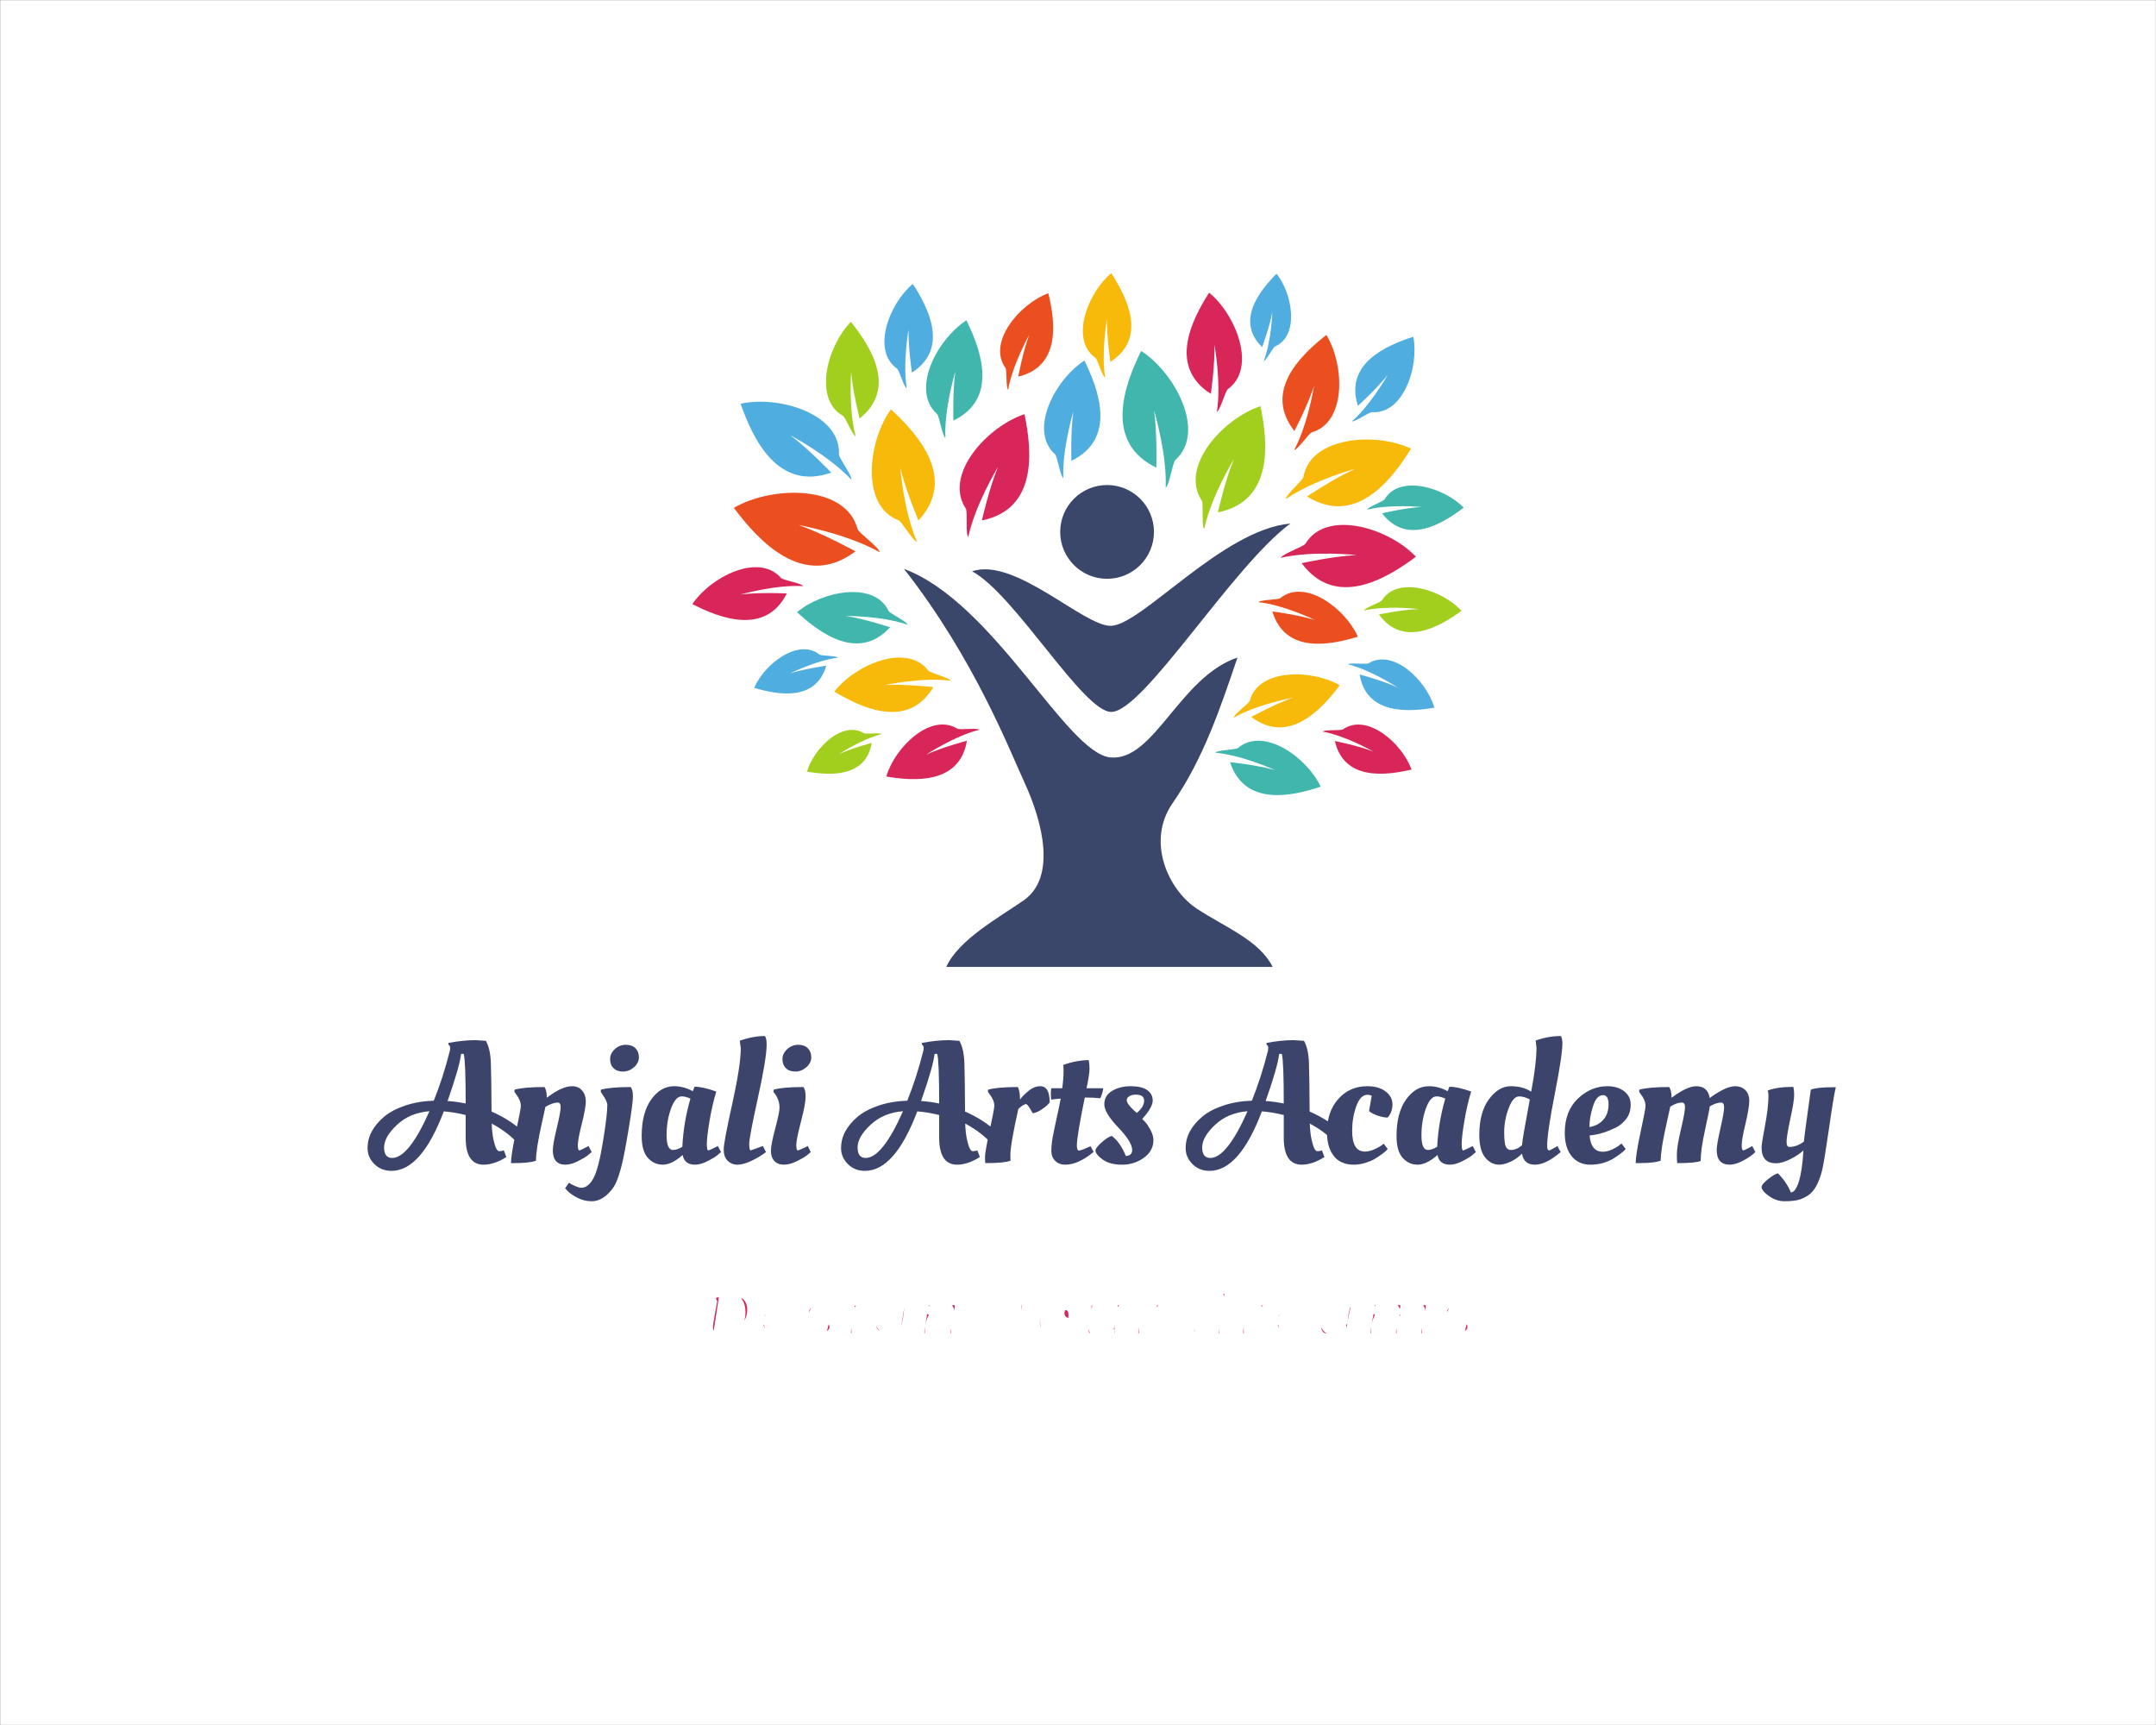 <?xml version="1.0" encoding="UTF-8" standalone="no" ?>
<!DOCTYPE svg PUBLIC "-//W3C//DTD SVG 1.1//EN" "http://www.w3.org/Graphics/SVG/1.1/DTD/svg11.dtd">
<svg xmlns="http://www.w3.org/2000/svg" xmlns:xlink="http://www.w3.org/1999/xlink" version="1.1" width="1280" height="1024" viewBox="0 0 1280 1024" xml:space="preserve">
<rect x="0" y="0" width="1280" height="1024" fill="#333333" stroke="none"/>
<desc>Created with Fabric.js 3.1.0</desc>
<defs>
</defs>
<g transform="matrix(1.969 0 0 1.969 640.015 512.012)" id="background-logo"  >
<rect style="stroke: none; stroke-width: 1; stroke-dasharray: none; stroke-linecap: butt; stroke-dashoffset: 0; stroke-linejoin: miter; stroke-miterlimit: 4; fill: rgb(255,255,255); fill-rule: nonzero; opacity: 1;"  paint-order="stroke"  x="-325" y="-260" rx="0" ry="0" width="650" height="520" />
</g>
<g transform="matrix(1.969 0 0 1.969 654.069 664.045)" id="text-logo-path"  >
<path style="stroke: none; stroke-width: 0; stroke-dasharray: none; stroke-linecap: butt; stroke-dashoffset: 0; stroke-linejoin: miter; stroke-miterlimit: 4; fill: rgb(60,68,108); fill-rule: nonzero; opacity: 1;"  paint-order="stroke"  transform=" translate(-219.855, 13.255)" d="M 0.55 0.44 Q -1.5 -1.6 -1.5 -4.34 Q -1.5 -7.08 -0.2 -9.45 Q 1.09 -11.81 3.5 -13.84 Q 5.92 -15.87 9.83 -17.19 Q 13.74 -18.51 18.46 -18.66 L 18.46 -18.66 Q 21.23 -25.47 23.36 -33.9 L 23.36 -33.9 Q 23.41 -34.2 23.41 -34.7 Q 23.41 -35.19 22.88 -35.57 L 22.88 -35.57 L 22.88 -36.08 Q 27.35 -36.92 31.05 -36.92 L 31.05 -36.92 L 34.18 -36.71 Q 35.52 -34.33 35.67 -30.09 Q 35.83 -25.85 35.88 -15.39 L 35.88 -15.39 Q 41.49 -12.95 45.5 -9.19 L 45.5 -9.19 Q 45.3 -8.51 44.7 -7.87 Q 44.1 -7.24 43.57 -6.91 L 43.57 -6.91 L 43.06 -6.6 Q 39.99 -9.62 35.93 -11.76 L 35.93 -11.76 Q 36.03 -8.79 36.51 -6.75 L 36.51 -6.75 Q 37.25 -3.43 38.21 -3.43 L 38.21 -3.43 Q 38.8 -3.43 39.58 -3.68 L 39.58 -3.68 L 40.35 -1.68 Q 36.77 0.61 33.49 0.63 L 33.49 0.63 Q 28.08 0.63 28.08 -7.54 L 28.08 -7.54 L 28.08 -14.35 Q 24.45 -15.23 21.48 -15.44 L 21.48 -15.44 Q 14.7 2.49 5.71 2.49 L 5.71 2.49 Q 2.59 2.49 0.55 0.44 Z M 7.38 -11.39 Q 3.48 -7.74 3.48 -4.57 Q 3.48 -1.4 5.92 -1.4 L 5.92 -1.4 Q 10.92 -1.4 17.16 -15.49 L 17.16 -15.49 Q 11.27 -15.03 7.38 -11.39 Z M 22.62 -18.56 L 22.62 -18.56 Q 25.16 -18.41 28.08 -17.82 L 28.08 -17.82 Q 28.08 -30.62 27.5 -32.75 L 27.5 -32.75 Q 27.4 -32.8 27.09 -32.8 Q 26.79 -32.8 26.69 -32.75 L 26.69 -32.75 Q 26.23 -28.79 22.62 -18.56 Z M 42.73 0.15 L 41.74 0.15 Q 41.74 -2.29 43.23 -9.2 Q 44.71 -16.12 44.71 -17.06 L 44.71 -17.06 Q 44.71 -18.79 43.24 -20.69 L 43.24 -20.69 L 42.78 -21.33 L 42.83 -21.99 Q 45.65 -22.78 51.82 -22.78 L 51.82 -22.78 Q 52.51 -21.89 52.56 -19.55 L 52.56 -19.55 Q 57.08 -23.03 60.2 -23.03 L 60.2 -23.03 Q 62.08 -23.03 63.2 -21.73 Q 64.31 -20.44 64.31 -18.48 Q 64.31 -16.53 63.11 -11.74 Q 61.9 -6.96 61.9 -5.32 Q 61.9 -3.68 62.33 -3.68 L 62.33 -3.68 Q 62.64 -3.68 64.52 -4.67 L 64.52 -4.67 L 65.13 -5 L 66.07 -3.17 Q 65.61 -2.77 64.82 -2.13 Q 64.04 -1.5 61.94 -0.43 Q 59.85 0.63 58.17 0.63 L 58.17 0.63 Q 54.36 0.63 54.36 -3.68 L 54.36 -3.68 Q 54.36 -5.51 55.54 -10.4 Q 56.72 -15.29 56.72 -16.69 Q 56.72 -18.1 55.83 -18.1 L 55.83 -18.1 Q 54.34 -18.1 52.13 -16.81 L 52.13 -16.81 Q 51.97 -15.92 51.09 -12.11 L 51.09 -12.11 Q 49.26 -3.94 49.28 -0.58 L 49.28 -0.58 Q 47.46 0.15 42.73 0.15 L 42.73 0.15 Z M 58.98 8.73 L 58.07 7.74 L 59.21 6.09 Q 61.75 7.59 62.99 7.59 L 62.99 7.59 Q 64.97 7.59 66.54 4.84 Q 68.1 2.08 69.44 -6.11 Q 70.79 -14.29 70.79 -17.32 L 70.79 -17.32 Q 70.79 -18.51 69.29 -20.59 L 69.29 -20.59 L 68.81 -21.33 L 68.86 -21.99 Q 71.83 -22.78 77.82 -22.78 L 77.82 -22.78 Q 78.51 -22.01 78.51 -19.96 L 78.51 -19.96 Q 78.51 -17.85 77.21 -10.08 L 77.21 -10.08 Q 75.94 -2.39 75.08 0.99 Q 74.22 4.37 73.29 6.32 Q 72.36 8.28 70.36 9.97 Q 68.35 11.65 66.09 11.65 Q 63.83 11.65 61.9 10.66 Q 59.97 9.67 58.98 8.73 L 58.98 8.73 Z M 72.67 -28.46 Q 71.63 -29.48 71.63 -31.19 Q 71.63 -32.91 73.06 -34.21 Q 74.5 -35.52 76.36 -35.52 Q 78.23 -35.52 79.27 -34.48 Q 80.31 -33.44 80.31 -31.75 Q 80.31 -30.06 78.83 -28.75 Q 77.34 -27.45 75.52 -27.45 Q 73.71 -27.45 72.67 -28.46 Z M 81.15 -8 L 81.15 -8 Q 81.15 -14.96 84 -18.99 Q 86.86 -23.03 90.92 -23.03 L 90.92 -23.03 Q 93.84 -23.03 96.54 -21.53 L 96.54 -21.53 Q 96.64 -21.63 97.09 -22.88 L 97.09 -22.88 Q 99.53 -22.88 103.64 -21.43 L 103.64 -21.43 Q 102.35 -17.11 101.58 -12.4 Q 100.8 -7.69 100.8 -5.69 Q 100.8 -3.68 101.21 -3.68 L 101.21 -3.68 Q 101.51 -3.68 103.49 -4.67 L 103.49 -4.67 L 104.13 -5 L 105.07 -3.17 Q 104.61 -2.77 103.85 -2.13 Q 103.09 -1.5 101 -0.43 Q 98.92 0.63 97.25 0.63 L 97.25 0.63 Q 94.02 0.63 93.51 -2.29 L 93.51 -2.29 Q 90.19 0.63 87.51 0.63 Q 84.83 0.63 82.99 -1.45 Q 81.15 -3.53 81.15 -8 Z M 90 -16.3 Q 88.66 -12.64 88.66 -8.23 Q 88.66 -3.81 90.59 -3.81 L 90.59 -3.81 Q 91.84 -3.81 93.41 -4.77 L 93.41 -4.77 Q 93.77 -12.11 95.85 -19.3 L 95.85 -19.3 Q 94.35 -19.96 93.29 -19.96 L 93.29 -19.96 Q 93.23 -19.96 93.21 -19.96 L 93.21 -19.96 Q 91.33 -19.96 90 -16.3 Z M 107.06 -0.57 Q 105.88 -1.78 105.88 -3.94 Q 105.88 -6.09 108.46 -17.71 Q 111.03 -29.33 111.03 -34.48 L 111.03 -34.48 L 110.73 -36.77 Q 114.79 -38.16 118.32 -38.16 L 118.32 -38.16 Q 118.83 -37.43 118.83 -35.62 L 118.83 -35.62 Q 118.83 -31.46 116.2 -19.53 Q 113.57 -7.59 113.57 -5.64 Q 113.57 -3.68 114.05 -3.68 L 114.05 -3.68 L 117.69 -5 L 118.63 -3.17 Q 116.85 -1.78 114.33 -0.57 Q 111.82 0.63 110.03 0.63 Q 108.24 0.63 107.06 -0.57 Z M 121.16 -0.48 Q 120.12 -1.6 120.12 -3.5 Q 120.12 -5.41 121.42 -10.27 Q 122.71 -15.13 122.71 -16.58 L 122.71 -16.58 Q 122.71 -18.76 121.37 -20.69 L 121.37 -20.69 L 120.88 -21.33 L 120.94 -21.99 Q 123.7 -22.78 129.9 -22.78 L 129.9 -22.78 Q 130.58 -22.01 130.58 -19.88 L 130.58 -19.88 Q 130.58 -17.67 129.16 -12.29 L 129.16 -12.29 Q 127.77 -6.96 127.77 -5.32 Q 127.77 -3.68 128.22 -3.68 L 128.22 -3.68 Q 128.53 -3.68 130.61 -4.67 L 130.61 -4.67 L 131.24 -5 L 132.13 -3.17 Q 131.68 -2.77 130.89 -2.13 Q 130.1 -1.5 127.97 -0.43 Q 125.84 0.63 124.02 0.63 Q 122.21 0.63 121.16 -0.48 Z M 124.64 -28.46 Q 123.6 -29.48 123.6 -31.19 Q 123.6 -32.91 125.04 -34.21 Q 126.47 -35.52 128.34 -35.52 Q 130.2 -35.52 131.24 -34.48 Q 132.29 -33.44 132.29 -31.75 Q 132.29 -30.06 130.8 -28.75 Q 129.31 -27.45 127.5 -27.45 Q 125.68 -27.45 124.64 -28.46 Z M 143.32 0.44 Q 141.27 -1.6 141.27 -4.34 Q 141.27 -7.08 142.57 -9.45 Q 143.86 -11.81 146.28 -13.84 Q 148.69 -15.87 152.6 -17.19 Q 156.51 -18.51 161.23 -18.66 L 161.23 -18.66 Q 164 -25.47 166.13 -33.9 L 166.13 -33.9 Q 166.18 -34.2 166.18 -34.7 Q 166.18 -35.19 165.65 -35.57 L 165.65 -35.57 L 165.65 -36.08 Q 170.12 -36.92 173.82 -36.92 L 173.82 -36.92 L 176.95 -36.71 Q 178.29 -34.33 178.45 -30.09 Q 178.6 -25.85 178.65 -15.39 L 178.65 -15.39 Q 184.26 -12.95 188.27 -9.19 L 188.27 -9.19 Q 188.07 -8.51 187.47 -7.87 Q 186.88 -7.24 186.34 -6.91 L 186.34 -6.91 L 185.83 -6.6 Q 182.76 -9.62 178.7 -11.76 L 178.7 -11.76 Q 178.8 -8.79 179.28 -6.75 L 179.28 -6.75 Q 180.02 -3.43 180.98 -3.43 L 180.98 -3.43 Q 181.57 -3.43 182.36 -3.68 L 182.36 -3.68 L 183.12 -1.68 Q 179.54 0.61 176.26 0.63 L 176.26 0.63 Q 170.85 0.63 170.85 -7.54 L 170.85 -7.54 L 170.85 -14.35 Q 167.22 -15.23 164.25 -15.44 L 164.25 -15.44 Q 157.47 2.49 148.48 2.49 L 148.48 2.49 Q 145.36 2.49 143.32 0.44 Z M 150.15 -11.39 Q 146.25 -7.74 146.25 -4.57 Q 146.25 -1.4 148.69 -1.4 L 148.69 -1.4 Q 153.69 -1.4 159.94 -15.49 L 159.94 -15.49 Q 154.04 -15.03 150.15 -11.39 Z M 165.39 -18.56 L 165.39 -18.56 Q 167.93 -18.41 170.85 -17.82 L 170.85 -17.82 Q 170.85 -30.62 170.27 -32.75 L 170.27 -32.75 Q 170.17 -32.8 169.86 -32.8 Q 169.56 -32.8 169.46 -32.75 L 169.46 -32.75 Q 169 -28.79 165.39 -18.56 Z M 184.77 0.15 Q 184.67 -0.25 184.67 -1.74 Q 184.67 -3.22 186.08 -9.72 Q 187.48 -16.22 187.48 -17.16 L 187.48 -17.16 Q 187.48 -18.76 186.01 -20.69 L 186.01 -20.69 L 185.55 -21.33 L 185.61 -21.99 Q 188.42 -22.78 194.59 -22.78 L 194.59 -22.78 Q 195.23 -21.43 195.23 -18.99 L 195.23 -18.99 Q 195.81 -19.93 197.63 -21.48 Q 199.44 -23.03 201.35 -23.03 L 201.35 -23.03 Q 204.17 -23.03 204.17 -18.15 L 204.17 -18.15 Q 203.91 -17.85 203.47 -17.35 Q 203.02 -16.86 201.69 -15.97 Q 200.36 -15.08 199.11 -14.88 L 199.11 -14.88 Q 199.06 -14.88 198.24 -16.28 Q 197.41 -17.67 196.98 -17.67 L 196.98 -17.67 Q 195.69 -17.21 194.7 -16.12 L 194.7 -16.12 Q 192.31 -5.36 192.31 -2.18 L 192.31 -2.18 Q 192.31 -1.04 192.36 -0.58 L 192.36 -0.58 Q 190.53 0.15 185.12 0.15 L 185.12 0.15 L 184.77 0.15 Z M 204.62 -18.99 Q 204.52 -19.63 204.52 -20.68 Q 204.52 -21.73 204.67 -22.42 L 204.67 -22.42 L 207.95 -22.42 Q 208.36 -25.24 208.36 -27.73 L 208.36 -27.73 L 208.3 -29.33 L 208.3 -29.48 Q 212.37 -30.88 215.95 -30.9 L 215.95 -30.9 Q 216.18 -29.78 216.18 -28.26 L 216.18 -28.26 Q 216.18 -26.69 215.29 -22.42 L 215.29 -22.42 L 220.31 -22.42 Q 220.21 -21.13 219.45 -19.4 L 219.45 -19.4 Q 217.47 -19.6 215.69 -19.6 L 215.69 -19.6 L 214.75 -19.6 Q 212.37 -8 212.37 -5.15 L 212.37 -5.15 Q 212.37 -3.63 213.03 -3.63 Q 213.69 -3.63 216.48 -4.95 L 216.48 -4.95 L 217.42 -3.22 Q 212.8 0.63 208.84 0.63 L 208.84 0.63 Q 207.01 0.63 205.84 -0.52 Q 204.67 -1.68 204.67 -3.57 Q 204.67 -5.46 205.12 -7.85 Q 205.56 -10.23 206.34 -13.7 Q 207.11 -17.16 207.49 -19.3 L 207.49 -19.3 Q 205.56 -19.14 204.62 -18.99 L 204.62 -18.99 Z M 217.98 -3.68 L 217.98 -3.68 Q 217.98 -4.42 219.81 -6.06 Q 221.63 -7.69 222.88 -8.05 L 222.88 -8.05 Q 225.47 -6.12 227.14 -1.98 L 227.14 -1.98 Q 229.05 -2.13 229.05 -3.76 L 229.05 -3.76 Q 229.05 -6.2 224.85 -10.59 Q 220.64 -14.98 220.64 -17.58 Q 220.64 -20.19 222.98 -21.61 Q 225.32 -23.03 228.62 -23.03 Q 231.92 -23.03 233.58 -21.86 Q 235.24 -20.69 235.24 -18.69 Q 235.24 -16.68 232.07 -13.15 L 232.07 -13.15 Q 232.43 -12.8 233.01 -12.2 Q 233.59 -11.6 234.52 -9.93 Q 235.45 -8.25 235.45 -6.8 L 235.45 -6.8 Q 235.45 -3.53 232.57 -1.45 Q 229.68 0.63 225.99 0.63 Q 222.29 0.63 220.14 -0.93 Q 217.98 -2.49 217.98 -3.68 Z M 227.4 -18.87 L 227.4 -18.87 Q 227.4 -17.72 229.68 -15.64 L 229.68 -15.64 L 230.47 -14.98 Q 232.65 -16.86 232.65 -18.67 Q 232.65 -20.49 230.14 -20.49 L 230.14 -20.49 Q 228.95 -20.49 228.17 -20 Q 227.4 -19.5 227.4 -18.87 Z M 247.22 0.44 Q 245.17 -1.6 245.17 -4.34 Q 245.17 -7.08 246.47 -9.45 Q 247.76 -11.81 250.17 -13.84 Q 252.59 -15.87 256.5 -17.19 Q 260.41 -18.51 265.13 -18.66 L 265.13 -18.66 Q 267.9 -25.47 270.03 -33.9 L 270.03 -33.9 Q 270.08 -34.2 270.08 -34.7 Q 270.08 -35.19 269.55 -35.57 L 269.55 -35.57 L 269.55 -36.08 Q 274.02 -36.92 277.72 -36.92 L 277.72 -36.92 L 280.85 -36.71 Q 282.19 -34.33 282.34 -30.09 Q 282.5 -25.85 282.55 -15.39 L 282.55 -15.39 Q 288.16 -12.95 292.17 -9.19 L 292.17 -9.19 Q 291.97 -8.51 291.37 -7.87 Q 290.77 -7.24 290.24 -6.91 L 290.24 -6.91 L 289.73 -6.6 Q 286.66 -9.62 282.6 -11.76 L 282.6 -11.76 Q 282.7 -8.79 283.18 -6.75 L 283.18 -6.75 Q 283.92 -3.43 284.88 -3.43 L 284.88 -3.43 Q 285.47 -3.43 286.25 -3.68 L 286.25 -3.68 L 287.02 -1.68 Q 283.44 0.61 280.16 0.63 L 280.16 0.63 Q 274.75 0.63 274.75 -7.54 L 274.75 -7.54 L 274.75 -14.35 Q 271.12 -15.23 268.15 -15.44 L 268.15 -15.44 Q 261.37 2.49 252.38 2.49 L 252.38 2.49 Q 249.26 2.49 247.22 0.44 Z M 254.05 -11.39 Q 250.15 -7.74 250.15 -4.57 Q 250.15 -1.4 252.59 -1.4 L 252.59 -1.4 Q 257.59 -1.4 263.83 -15.49 L 263.83 -15.49 Q 257.94 -15.03 254.05 -11.39 Z M 269.29 -18.56 L 269.29 -18.56 Q 271.83 -18.41 274.75 -17.82 L 274.75 -17.82 Q 274.75 -30.62 274.17 -32.75 L 274.17 -32.75 Q 274.07 -32.8 273.76 -32.8 Q 273.46 -32.8 273.36 -32.75 L 273.36 -32.75 Q 272.9 -28.79 269.29 -18.56 Z M 287.78 -9.14 L 287.78 -9.14 Q 287.78 -15.34 291.19 -19.18 Q 294.61 -23.03 299.94 -23.03 L 299.94 -23.03 Q 303.42 -23.03 305.47 -21.44 Q 307.53 -19.86 307.53 -17.54 Q 307.53 -15.23 306.08 -13.58 L 306.08 -13.58 Q 304.79 -13.58 303.08 -14.16 Q 301.36 -14.73 300.47 -15.54 L 300.47 -15.54 L 301.26 -20.13 Q 300.78 -20.44 299.94 -20.44 L 299.94 -20.44 Q 297.86 -20.44 296.61 -16.97 Q 295.37 -13.51 295.37 -9.57 L 295.37 -9.57 Q 295.37 -3.33 299.23 -3.33 L 299.23 -3.33 Q 300.47 -3.33 301.88 -3.92 Q 303.29 -4.52 304.1 -5.1 L 304.1 -5.1 L 304.89 -5.71 L 306.08 -4.11 Q 305.68 -3.53 304.42 -2.6 Q 303.16 -1.68 302.07 -1.04 Q 300.98 -0.41 299.27 0.11 Q 297.55 0.63 295.9 0.63 L 295.9 0.63 Q 291.84 0.63 289.81 -2.02 Q 287.78 -4.67 287.78 -9.14 Z M 308.75 -8 L 308.75 -8 Q 308.75 -14.96 311.61 -18.99 Q 314.46 -23.03 318.53 -23.03 L 318.53 -23.03 Q 321.45 -23.03 324.14 -21.53 L 324.14 -21.53 Q 324.24 -21.63 324.7 -22.88 L 324.7 -22.88 Q 327.13 -22.88 331.25 -21.43 L 331.25 -21.43 Q 329.95 -17.11 329.18 -12.4 Q 328.4 -7.69 328.4 -5.69 Q 328.4 -3.68 328.81 -3.68 L 328.81 -3.68 Q 329.11 -3.68 331.09 -4.67 L 331.09 -4.67 L 331.73 -5 L 332.67 -3.17 Q 332.21 -2.77 331.45 -2.13 Q 330.69 -1.5 328.61 -0.43 Q 326.52 0.63 324.85 0.63 L 324.85 0.63 Q 321.62 0.63 321.12 -2.29 L 321.12 -2.29 Q 317.79 0.63 315.11 0.63 Q 312.43 0.63 310.59 -1.45 Q 308.75 -3.53 308.75 -8 Z M 317.6 -16.3 Q 316.27 -12.64 316.27 -8.23 Q 316.27 -3.81 318.2 -3.81 L 318.2 -3.81 Q 319.44 -3.81 321.01 -4.77 L 321.01 -4.77 Q 321.37 -12.11 323.45 -19.3 L 323.45 -19.3 Q 321.95 -19.96 320.89 -19.96 L 320.89 -19.96 Q 320.84 -19.96 320.81 -19.96 L 320.81 -19.96 Q 318.93 -19.96 317.6 -16.3 Z M 333.71 -8.33 L 333.71 -8.33 Q 333.71 -15.18 336.62 -19.11 Q 339.52 -23.03 343.19 -23.03 Q 346.86 -23.03 349.35 -21.38 L 349.35 -21.38 Q 350.95 -29.81 350.95 -34.63 L 350.95 -34.63 L 350.7 -36.82 Q 354.61 -38.16 358.34 -38.16 L 358.34 -38.16 Q 358.74 -37.27 358.77 -36.13 L 358.77 -36.13 Q 358.77 -32.32 356.47 -20.71 Q 354.17 -9.09 354.17 -4.95 L 354.17 -4.95 Q 354.17 -3.71 354.76 -3.68 L 354.76 -3.68 Q 355.06 -3.68 356.74 -4.67 L 356.74 -4.67 L 357.25 -5 L 358.24 -3.17 Q 353.82 0.63 350.47 0.63 Q 347.12 0.63 346.58 -2.69 L 346.58 -2.69 Q 345.03 -1.14 343.1 -0.25 Q 341.17 0.63 339.73 0.63 L 339.73 0.63 Q 337.24 0.63 335.47 -1.55 Q 333.71 -3.73 333.71 -8.33 Z M 342.56 -16.38 Q 341.22 -12.8 341.22 -9.28 Q 341.22 -5.76 341.72 -4.79 Q 342.21 -3.81 343.21 -3.81 L 343.21 -3.81 Q 344.93 -3.81 346.58 -5.21 L 346.58 -5.21 Q 346.73 -7.29 348.94 -19.04 L 348.94 -19.04 Q 347.17 -19.96 345.72 -19.96 L 345.72 -19.96 Q 343.89 -19.96 342.56 -16.38 Z M 359.48 -8.99 L 359.48 -8.99 Q 359.48 -15.49 363.4 -19.26 Q 367.33 -23.03 372.33 -23.03 L 372.33 -23.03 Q 375.4 -23.03 377.38 -21.52 Q 379.36 -20.01 379.36 -17.49 Q 379.36 -14.98 378.08 -13.27 Q 376.8 -11.55 374.99 -10.61 L 374.99 -10.61 Q 371.31 -8.79 368.21 -8.33 L 368.21 -8.33 L 366.97 -8.18 Q 367.33 -3.28 370.98 -3.28 L 370.98 -3.28 Q 372.23 -3.28 373.64 -3.9 Q 375.04 -4.52 375.81 -5.15 L 375.81 -5.15 L 376.59 -5.76 L 377.84 -4.11 Q 377.43 -3.53 376.19 -2.6 Q 374.94 -1.68 373.83 -1.04 L 373.83 -1.04 Q 370.8 0.63 367.22 0.63 Q 363.64 0.63 361.56 -1.92 Q 359.48 -4.47 359.48 -8.99 Z M 366.92 -10.71 L 366.92 -10.71 Q 369.59 -11.17 371.13 -12.95 Q 372.68 -14.73 372.68 -17.53 Q 372.68 -20.34 371.03 -20.34 L 371.03 -20.34 Q 369.05 -20.34 367.99 -16.99 Q 366.92 -13.63 366.92 -10.71 Z M 381.85 0.15 L 380.86 0.15 Q 380.86 -2.29 382.34 -9.2 Q 383.83 -16.12 383.83 -17.06 L 383.83 -17.06 Q 383.83 -18.79 382.36 -20.69 L 382.36 -20.69 L 381.9 -21.33 L 381.95 -21.99 Q 384.77 -22.78 390.94 -22.78 L 390.94 -22.78 Q 391.68 -21.79 391.68 -19.55 L 391.68 -19.55 Q 396.35 -23.03 399.12 -23.03 L 399.12 -23.03 Q 402.59 -23.03 403.2 -19.45 L 403.2 -19.45 Q 404.6 -20.59 406.87 -21.81 Q 409.14 -23.03 410.93 -23.03 Q 412.72 -23.03 413.92 -21.86 Q 415.11 -20.69 415.11 -18.61 Q 415.11 -16.53 413.97 -11.74 Q 412.83 -6.96 412.83 -5.32 Q 412.83 -3.68 413.31 -3.68 L 413.31 -3.68 Q 413.61 -3.68 415.44 -4.67 L 415.44 -4.67 L 416 -5 L 416.94 -3.17 Q 415.59 -1.83 413.28 -0.6 Q 410.97 0.63 409.2 0.63 L 409.2 0.63 Q 405.29 0.63 405.29 -3.81 L 405.29 -3.81 Q 405.29 -5.41 406.4 -10.27 Q 407.52 -15.13 407.52 -16.62 Q 407.52 -18.1 406.66 -18.1 L 406.66 -18.1 Q 405.16 -18.1 403.2 -16.96 L 403.2 -16.96 Q 403.1 -15.92 401.78 -9.89 Q 400.46 -3.86 400.46 -0.51 L 400.46 -0.51 Q 399.01 0.15 393.78 0.15 L 393.78 0.15 Q 393.58 0.15 393.38 0.15 L 393.38 0.15 Q 393.28 -0.43 393.28 -2.6 Q 393.28 -4.77 394.51 -10.03 Q 395.74 -15.29 395.74 -16.69 Q 395.74 -18.1 394.75 -18.1 L 394.75 -18.1 Q 393.2 -18.1 391.29 -16.86 L 391.29 -16.86 Q 391.19 -16.4 390.28 -12.26 L 390.28 -12.26 Q 388.4 -4.04 388.4 -0.58 L 388.4 -0.58 Q 386.57 0.15 381.85 0.15 L 381.85 0.15 Z M 418.82 -4.57 L 418.82 -4.57 Q 418.82 -5.71 419.86 -11.17 Q 420.9 -16.63 420.9 -20.29 L 420.9 -20.29 Q 420.9 -21.07 420.67 -21.73 L 420.67 -21.73 Q 423.49 -22.83 428.37 -22.83 L 428.37 -22.83 Q 428.64 -22.06 428.64 -20.29 L 428.64 -20.29 Q 428.64 -18.51 427.5 -13.25 L 427.5 -13.25 Q 426.36 -7.95 426.36 -6.33 Q 426.36 -4.72 427.17 -4.72 L 427.17 -4.72 Q 429.46 -4.72 431.59 -6.35 L 431.59 -6.35 Q 431.74 -8.28 433.67 -21.99 L 433.67 -21.99 Q 435.5 -22.72 440.22 -22.72 L 440.22 -22.72 L 441.21 -22.72 Q 440.58 -20.29 439.16 -10.37 Q 437.73 -0.46 437.11 2.18 Q 436.49 4.82 435.42 6.86 Q 434.36 8.89 432.82 9.9 Q 431.29 10.92 429.72 11.29 Q 428.16 11.65 425.7 11.65 Q 423.24 11.65 421.03 10.07 Q 418.82 8.48 418.82 7.34 L 418.82 7.34 Q 418.82 6.6 420.66 5.09 Q 422.5 3.58 423.74 3.22 L 423.74 3.22 Q 426.38 5.87 427.65 8.99 L 427.65 8.99 Q 429 8.99 430.04 5.76 Q 431.08 2.54 431.44 -3.68 L 431.44 -3.68 Q 430.19 -2.44 427.65 -1.12 Q 425.12 0.2 423.13 0.2 L 423.13 0.2 Q 418.82 0.2 418.82 -4.57 Z" stroke-linecap="round" />
</g>
<g transform="matrix(1.969 0 0 1.969 647.646 782.578)" id="tagline-3cb1b17e-8e29-46b9-aa6d-3272a3273b1a-logo-path"  >
<path style="stroke: rgb(255,255,255); stroke-width: 4; stroke-dasharray: none; stroke-linecap: butt; stroke-dashoffset: 0; stroke-linejoin: miter; stroke-miterlimit: 4; fill: rgb(216,38,88); fill-rule: nonzero; opacity: 1;"  paint-order="stroke"  transform=" translate(-117.14, 6.02)" d="M 1.2 -3.26 L 1.2 -3.26 Q 1.2 -4.4 1.74 -7.28 Q 2.28 -10.16 2.4 -10.92 L 2.4 -10.92 L 1.34 -13.06 Q 3.88 -14.49 5.66 -14.5 L 5.66 -14.5 Q 6.54 -14.5 6.98 -13.9 L 6.98 -13.9 Q 8.64 -14.47 10.04 -14.48 L 10.04 -14.48 Q 12.64 -14.48 14.08 -12.79 Q 15.52 -11.1 15.52 -8.58 L 15.52 -8.58 Q 15.52 -5.26 13.08 -2.48 L 13.08 -2.48 Q 11.89 -1.14 9.97 -0.32 Q 8.04 0.5 5.84 0.5 Q 3.64 0.5 2.42 -0.47 Q 1.2 -1.45 1.2 -3.26 Z M 5.44 -2.5 L 5.44 -2.5 Q 5.86 -2.42 6.38 -2.42 L 6.38 -2.42 Q 8.55 -2.42 9.78 -3.99 Q 11 -5.56 11 -7.86 L 11 -7.86 Q 11 -9.72 10.16 -10.82 Q 9.32 -11.92 7.74 -11.92 L 7.74 -11.92 Q 7.5 -11.92 6.94 -11.84 L 6.94 -11.84 Q 6.81 -10.82 6.21 -7.29 Q 5.62 -3.76 5.44 -2.5 Z M 16.42 -4.76 L 16.42 -4.76 Q 16.42 -7.98 18.63 -9.99 Q 20.84 -12 24.18 -12 L 24.18 -12 Q 26.04 -12 27 -11.17 Q 27.96 -10.34 27.96 -8.98 L 27.96 -8.98 Q 27.96 -7.13 26.15 -5.89 Q 24.34 -4.66 20.56 -4.64 L 20.56 -4.64 Q 20.62 -3.36 21.14 -2.63 Q 21.66 -1.9 22.44 -1.9 Q 23.21 -1.9 23.78 -2.42 Q 24.36 -2.94 24.36 -4.12 L 24.36 -4.12 Q 27.28 -4.12 27.28 -2.74 L 27.28 -2.74 Q 27.28 -1.56 25.83 -0.53 Q 24.39 0.5 22.14 0.5 L 22.14 0.5 Q 19.39 0.5 17.91 -0.92 Q 16.42 -2.34 16.42 -4.76 Z M 20.74 -6.24 L 20.74 -6.24 Q 22.74 -6.4 23.75 -7.15 Q 24.76 -7.9 24.76 -8.74 L 24.76 -8.74 Q 24.76 -9.14 24.51 -9.4 Q 24.26 -9.66 23.84 -9.66 L 23.84 -9.66 Q 22.82 -9.66 21.97 -8.64 Q 21.11 -7.62 20.74 -6.24 Z M 29.45 -1.68 L 29.45 -1.68 Q 29.45 -2.78 30.43 -3.88 L 30.43 -3.88 Q 30.93 -3.17 31.94 -2.68 Q 32.95 -2.18 33.92 -2.18 L 33.92 -2.18 Q 35.58 -2.18 35.91 -3.64 L 35.91 -3.64 Q 32.87 -4 31.51 -5 Q 30.16 -6 30.16 -7.82 L 30.16 -7.82 Q 30.16 -9.26 31.1 -10.24 Q 32.05 -11.22 33.46 -11.61 Q 34.87 -12 36.64 -12 Q 38.41 -12 39.56 -11.33 Q 40.71 -10.66 40.71 -9.7 Q 40.71 -8.74 40.04 -8.22 Q 39.38 -7.7 38.58 -7.7 Q 37.79 -7.7 37.14 -8.12 Q 36.49 -8.54 36.13 -9.34 L 36.13 -9.34 Q 35.39 -9.11 34.95 -8.71 Q 34.51 -8.3 34.17 -7.54 L 34.17 -7.54 Q 37.55 -7.04 38.93 -6.1 Q 40.31 -5.16 40.31 -3.42 L 40.31 -3.42 Q 40.31 -2.31 39.69 -1.51 Q 39.07 -0.7 38.13 -0.28 L 38.13 -0.28 Q 36.3 0.5 34.51 0.5 L 34.51 0.5 Q 29.45 0.5 29.45 -1.68 Z M 43.36 -0.12 Q 42.8 -0.74 42.8 -2.01 Q 42.8 -3.28 44.08 -8.82 L 44.08 -8.82 L 42.97 -10.5 Q 45.47 -12 46.9 -12 L 46.9 -12 Q 47.72 -12 48.07 -11.65 Q 48.41 -11.3 48.41 -10.52 L 48.41 -10.52 Q 48.41 -10.21 47.67 -7 Q 46.92 -3.78 46.92 -2.4 Q 46.92 -1.02 47.54 -0.48 L 47.54 -0.48 Q 46.42 0.5 45.17 0.5 Q 43.93 0.5 43.36 -0.12 Z M 44.25 -14.78 L 44.25 -14.78 Q 44.25 -15.69 45.11 -16.22 Q 45.97 -16.74 46.92 -16.74 Q 47.88 -16.74 48.47 -16.34 Q 49.06 -15.94 49.06 -15.17 Q 49.06 -14.4 48.26 -13.85 Q 47.46 -13.3 46.44 -13.3 Q 45.42 -13.3 44.83 -13.7 Q 44.25 -14.1 44.25 -14.78 Z M 50.25 -5.04 L 50.25 -5.04 Q 50.25 -7.12 51.4 -8.84 L 51.4 -8.84 Q 52.7 -10.82 55.02 -11.58 L 55.02 -11.58 Q 56.3 -12 57.46 -12 Q 58.61 -12 59.41 -11.84 L 59.41 -11.84 Q 59.53 -11.3 59.56 -10.86 L 59.56 -10.86 Q 60.5 -11.5 61.46 -11.5 L 61.46 -11.5 Q 62.83 -11.5 62.83 -10.08 L 62.83 -10.08 Q 62.84 -10.05 62.84 -10.01 L 62.84 -10.01 Q 62.84 -8.62 62.66 -7.17 L 62.66 -7.17 Q 62.48 -5.68 62.1 -3.98 Q 61.72 -2.28 61.01 -0.77 Q 60.29 0.74 59.35 1.99 Q 58.4 3.24 56.98 3.97 Q 55.56 4.7 53.99 4.7 Q 52.42 4.7 51.47 4.11 Q 50.52 3.52 50.52 2.52 Q 50.52 1.52 51.34 0.42 L 51.34 0.42 Q 52.26 1.78 54.1 1.78 L 54.1 1.78 Q 55.3 1.78 56.33 0.75 Q 57.35 -0.28 57.7 -2.26 L 57.7 -2.26 L 57.5 -2.36 Q 56.08 -0.28 53.86 -0.28 L 53.86 -0.28 Q 52.18 -0.28 51.22 -1.58 Q 50.25 -2.88 50.25 -5.04 Z M 54.03 -5.6 L 54.03 -5.6 Q 54.03 -4.58 54.6 -3.95 Q 55.18 -3.32 56.02 -3.32 L 56.02 -3.32 Q 57.16 -3.32 58.06 -4.4 L 58.06 -4.4 Q 58.4 -6.18 58.94 -10.02 L 58.94 -10.02 Q 56.7 -10.02 55.37 -8.72 Q 54.03 -7.41 54.03 -5.6 Z M 65.49 -0.12 Q 64.93 -0.74 64.93 -1.76 Q 64.93 -2.78 65.34 -5.08 Q 65.75 -7.38 66.19 -9.28 L 66.19 -9.28 L 65.15 -10.88 Q 67.13 -12 68.81 -12 Q 70.49 -12 70.49 -10.48 L 70.49 -10.48 Q 70.49 -9.48 70.03 -8.44 L 70.03 -8.44 L 70.22 -8.34 Q 72.36 -12 75.66 -12 L 75.66 -12 Q 78.09 -12 78.09 -9.58 L 78.09 -9.58 Q 78.09 -8.54 77.5 -6.06 Q 76.9 -3.58 76.9 -2.32 Q 76.9 -1.06 77.32 -0.48 L 77.32 -0.48 Q 76.26 0.5 75.09 0.5 L 75.09 0.5 Q 72.79 0.5 72.79 -1.96 L 72.79 -1.96 Q 72.79 -2.9 73.39 -5.1 Q 73.98 -7.3 73.98 -7.96 L 73.98 -7.96 Q 73.98 -8.86 73.31 -8.86 L 73.31 -8.86 Q 72.75 -8.86 72.03 -8.37 Q 71.31 -7.88 70.64 -7.05 Q 69.97 -6.22 69.51 -4.95 Q 69.05 -3.68 69.05 -2.37 Q 69.05 -1.06 69.47 -0.48 L 69.47 -0.48 Q 68.41 0.5 67.23 0.5 Q 66.04 0.5 65.49 -0.12 Z M 85.48 -11.14 L 85.48 -11.14 Q 86.42 -12 87.84 -12 L 87.84 -12 Q 88.62 -12 89.2 -11.59 Q 89.79 -11.18 90.13 -10.51 Q 90.48 -9.84 90.7 -8.78 L 90.7 -8.78 Q 91.04 -7.02 91.04 -4.02 L 91.04 -4.02 Q 91.04 -3.28 90.98 -2.28 L 90.98 -2.28 L 92.14 -2.28 Q 94.2 -7.83 94.2 -9.86 L 94.2 -9.86 Q 94.2 -10.55 93.9 -11.14 L 93.9 -11.14 Q 95.29 -12 96.34 -12 L 96.34 -12 Q 98.28 -12 98.28 -9.76 L 98.28 -9.76 Q 98.28 -7.98 96.64 -3.5 L 96.64 -3.5 Q 96.34 -2.68 96.3 -2.54 L 96.3 -2.54 Q 93.76 4.7 89.08 4.7 L 89.08 4.7 Q 87.67 4.7 86.74 4.09 Q 85.82 3.48 85.82 2.49 Q 85.82 1.5 86.56 0.42 L 86.56 0.42 Q 87.52 1.78 88.96 1.78 L 88.96 1.78 Q 89.79 1.78 90.49 1.24 Q 91.2 0.7 91.62 -0.4 L 91.62 -0.4 Q 90.68 -0.06 89.74 -0.06 Q 88.8 -0.06 88.16 -0.62 Q 87.52 -1.18 87.42 -2.14 Q 87.32 -3.1 87.24 -4.93 Q 87.16 -6.76 87.08 -7.52 L 87.08 -7.52 Q 86.82 -10.06 85.48 -11.14 Z M 99.78 -4.76 L 99.78 -4.76 Q 99.78 -7.98 101.85 -9.99 Q 103.92 -12 107.12 -12 L 107.12 -12 Q 107.84 -12 108.55 -11.84 L 108.55 -11.84 Q 108.78 -11.17 108.8 -10.34 L 108.8 -10.34 Q 109.22 -10.48 109.64 -10.48 L 109.64 -10.48 Q 110.76 -10.48 111.57 -9.58 Q 112.37 -8.68 112.37 -6.97 Q 112.37 -5.26 111.78 -3.81 Q 111.18 -2.36 110.2 -1.44 Q 109.22 -0.52 107.98 -0.01 Q 106.74 0.5 105.44 0.5 L 105.44 0.5 Q 102.82 0.5 101.3 -0.94 Q 99.78 -2.38 99.78 -4.76 Z M 104.68 -7.94 Q 103.82 -6.58 103.82 -5.14 Q 103.82 -3.7 104.41 -2.83 Q 105 -1.96 105.92 -1.96 L 105.92 -1.96 Q 107.96 -1.96 108.8 -4.62 L 108.8 -4.62 Q 107.18 -5.62 107.18 -7.7 L 107.18 -7.7 Q 107.18 -8.25 107.45 -8.96 Q 107.71 -9.66 108.32 -10.08 L 108.32 -10.08 Q 105.68 -9.52 104.68 -7.94 L 104.68 -7.94 Z M 115.18 -0.36 Q 114.47 -1.22 114.47 -2.53 Q 114.47 -3.84 114.91 -6.12 Q 115.35 -8.4 115.35 -9.42 Q 115.35 -10.44 114.93 -11.02 L 114.93 -11.02 Q 116.79 -11.99 118.08 -12 L 118.08 -12 Q 118.9 -12 119.27 -11.67 Q 119.64 -11.34 119.64 -10.6 Q 119.64 -9.86 119.03 -6.97 Q 118.42 -4.08 118.42 -3.4 Q 118.42 -2.72 118.79 -2.33 Q 119.17 -1.94 119.79 -1.94 Q 120.41 -1.94 121.11 -2.43 Q 121.82 -2.92 122.26 -3.82 L 122.26 -3.82 Q 122.54 -5.44 123.35 -8.94 L 123.35 -8.94 L 122.16 -10.54 Q 124.18 -12 126 -12 L 126 -12 Q 126.89 -12 127.29 -11.67 Q 127.68 -11.34 127.68 -10.67 Q 127.68 -10 126.94 -6.84 Q 126.21 -3.68 126.21 -2.35 Q 126.21 -1.02 126.84 -0.48 L 126.84 -0.48 Q 125.71 0.5 124.48 0.5 Q 123.25 0.5 122.71 -0.04 Q 122.18 -0.58 122.18 -1.46 L 122.18 -1.46 L 121.97 -1.56 Q 121.31 -0.61 120.14 -0.05 Q 118.97 0.5 117.64 0.5 L 117.64 0.5 Q 115.88 0.5 115.18 -0.36 Z M 129.55 -1.98 L 129.55 -1.98 Q 129.55 -2.78 129.96 -5.08 Q 130.37 -7.38 130.81 -9.28 L 130.81 -9.28 L 129.77 -10.88 Q 132.27 -12 133.28 -12 Q 134.29 -12 134.29 -10.72 L 134.29 -10.72 Q 134.29 -10.02 133.62 -7.8 L 133.62 -7.8 L 133.83 -7.7 Q 135.26 -11.99 137.41 -12 L 137.41 -12 Q 138.39 -12 138.91 -11.4 Q 139.42 -10.8 139.42 -10.06 L 139.42 -10.06 Q 139.42 -8.96 138.6 -8.18 Q 137.78 -7.4 136.14 -7.4 L 136.14 -7.4 Q 133.67 -7.4 133.67 -2.34 L 133.67 -2.34 Q 133.67 -1.06 134.09 -0.48 L 134.09 -0.48 Q 132.85 0.5 131.81 0.5 L 131.81 0.5 Q 129.55 0.5 129.55 -1.98 Z M 145.92 -4.2 L 145.92 -4.2 Q 145.92 -6.88 147.8 -9.08 L 147.8 -9.08 Q 148.72 -10.17 150.26 -10.83 Q 151.8 -11.5 153.7 -11.5 L 153.7 -11.5 Q 154.06 -11.5 154.98 -11.42 L 154.98 -11.42 Q 155.02 -11.84 155.16 -12.44 L 155.16 -12.44 L 154.04 -14.04 Q 156.52 -15.5 157.96 -15.5 L 157.96 -15.5 Q 157.97 -15.5 157.98 -15.5 L 157.98 -15.5 Q 158.8 -15.5 159.14 -15.17 Q 159.48 -14.84 159.48 -13.93 Q 159.48 -13.02 158.59 -8.8 Q 157.7 -4.58 157.7 -2.81 Q 157.7 -1.04 158.32 -0.48 L 158.32 -0.48 Q 157.2 0.5 155.99 0.5 Q 154.78 0.5 154.22 -0.11 Q 153.66 -0.72 153.66 -1.46 L 153.66 -1.46 L 153.46 -1.56 Q 151.89 0.5 149.74 0.5 L 149.74 0.5 Q 148.13 0.5 147.03 -0.77 Q 145.92 -2.04 145.92 -4.2 Z M 149.68 -4.96 L 149.68 -4.96 Q 149.68 -3.82 150.27 -3.16 Q 150.86 -2.5 151.74 -2.5 L 151.74 -2.5 Q 152.88 -2.5 153.82 -3.58 L 153.82 -3.58 Q 154.14 -7.15 154.72 -9.74 L 154.72 -9.74 Q 152.41 -9.74 151.04 -8.26 Q 149.68 -6.78 149.68 -4.96 Z M 161.07 -1.98 L 161.07 -1.98 Q 161.07 -2.78 161.48 -5.08 Q 161.89 -7.38 162.33 -9.28 L 162.33 -9.28 L 161.29 -10.88 Q 163.79 -12 164.8 -12 Q 165.81 -12 165.81 -10.72 L 165.81 -10.72 Q 165.81 -10.02 165.15 -7.8 L 165.15 -7.8 L 165.35 -7.7 Q 166.79 -11.99 168.94 -12 L 168.94 -12 Q 169.91 -12 170.43 -11.4 Q 170.95 -10.8 170.95 -10.06 L 170.95 -10.06 Q 170.95 -8.96 170.13 -8.18 Q 169.31 -7.4 167.67 -7.4 L 167.67 -7.4 Q 165.2 -7.4 165.2 -2.34 L 165.2 -2.34 Q 165.2 -1.06 165.62 -0.48 L 165.62 -0.48 Q 164.38 0.5 163.33 0.5 L 163.33 0.5 Q 161.07 0.5 161.07 -1.98 Z M 171.45 -4.76 L 171.45 -4.76 Q 171.45 -7.98 173.66 -9.99 Q 175.87 -12 179.21 -12 L 179.21 -12 Q 181.06 -12 182.03 -11.17 Q 182.99 -10.34 182.99 -8.98 L 182.99 -8.98 Q 182.99 -7.13 181.18 -5.89 Q 179.37 -4.66 175.59 -4.64 L 175.59 -4.64 Q 175.64 -3.36 176.17 -2.63 Q 176.69 -1.9 177.47 -1.9 Q 178.24 -1.9 178.81 -2.42 Q 179.38 -2.94 179.38 -4.12 L 179.38 -4.12 Q 182.3 -4.12 182.3 -2.74 L 182.3 -2.74 Q 182.3 -1.56 180.86 -0.53 Q 179.42 0.5 177.17 0.5 L 177.17 0.5 Q 174.42 0.5 172.93 -0.92 Q 171.45 -2.34 171.45 -4.76 Z M 175.77 -6.24 L 175.77 -6.24 Q 177.77 -6.4 178.78 -7.15 Q 179.79 -7.9 179.79 -8.74 L 179.79 -8.74 Q 179.79 -9.14 179.54 -9.4 Q 179.29 -9.66 178.87 -9.66 L 178.87 -9.66 Q 177.85 -9.66 177 -8.64 Q 176.14 -7.62 175.77 -6.24 Z M 184.48 -4.2 L 184.48 -4.2 Q 184.48 -7.52 186.71 -9.76 Q 188.95 -12 192.27 -12 L 192.27 -12 Q 193.13 -12 193.84 -11.84 L 193.84 -11.84 Q 193.96 -11.28 193.98 -10.86 L 193.98 -10.86 Q 194.98 -11.5 196.04 -11.5 L 196.04 -11.5 Q 197.5 -11.5 197.5 -9.94 L 197.5 -9.94 Q 197.5 -9.37 196.87 -6.54 Q 196.24 -3.72 196.24 -2.36 Q 196.24 -1 196.87 -0.48 L 196.87 -0.48 Q 195.74 0.5 194.53 0.5 Q 193.32 0.5 192.77 -0.22 Q 192.22 -0.94 192.22 -2.46 L 192.22 -2.46 L 192.02 -2.56 Q 191.48 -1.12 190.47 -0.31 Q 189.46 0.5 188.22 0.5 L 188.22 0.5 Q 186.52 0.5 185.5 -0.78 Q 184.48 -2.06 184.48 -4.2 Z M 188.24 -5.18 L 188.24 -5.18 Q 188.24 -4.2 188.65 -3.67 Q 189.06 -3.14 189.82 -3.14 Q 190.59 -3.14 191.32 -3.7 Q 192.06 -4.26 192.56 -5.24 L 192.56 -5.24 Q 192.73 -7.27 193.34 -10.02 L 193.34 -10.02 Q 191.32 -10.02 189.78 -8.56 Q 188.24 -7.1 188.24 -5.18 Z M 199.5 -1.96 Q 199.5 -2.78 199.91 -5.08 Q 200.32 -7.38 200.76 -9.28 L 200.76 -9.28 L 199.72 -10.88 Q 201.7 -12 203.38 -12 Q 205.06 -12 205.06 -10.48 L 205.06 -10.48 Q 205.06 -9.48 204.6 -8.44 L 204.6 -8.44 L 204.79 -8.34 Q 206.93 -12 210.04 -12 L 210.04 -12 Q 211.16 -12 211.81 -11.44 Q 212.46 -10.88 212.46 -9.76 L 212.46 -9.76 Q 212.45 -9.16 212.26 -8.44 L 212.26 -8.44 L 212.46 -8.34 Q 214.6 -12 217.7 -12 L 217.7 -12 Q 220.12 -12 220.12 -9.58 L 220.12 -9.58 Q 220.12 -8.54 219.53 -6.06 Q 218.94 -3.58 218.94 -2.32 Q 218.94 -1.06 219.36 -0.48 L 219.36 -0.48 Q 218.29 0.5 217.12 0.5 L 217.12 0.5 Q 214.81 0.5 214.81 -1.98 L 214.81 -1.98 Q 214.81 -2.9 215.42 -5.1 Q 216.02 -7.3 216.02 -7.96 L 216.02 -7.96 Q 216.02 -8.86 215.34 -8.86 L 215.34 -8.86 Q 214.79 -8.86 214.09 -8.37 Q 213.4 -7.88 212.77 -7.05 Q 212.14 -6.22 211.71 -4.95 Q 211.28 -3.68 211.28 -2.37 Q 211.28 -1.06 211.7 -0.48 L 211.7 -0.48 Q 210.63 0.5 209.46 0.5 L 209.46 0.5 Q 207.16 0.5 207.16 -1.98 L 207.16 -1.98 Q 207.16 -2.9 207.76 -5.1 Q 208.36 -7.3 208.36 -7.96 L 208.36 -7.96 Q 208.36 -8.86 207.68 -8.86 L 207.68 -8.86 Q 207.12 -8.86 206.43 -8.37 Q 205.74 -7.88 205.11 -7.05 Q 204.48 -6.22 204.05 -4.95 Q 203.62 -3.68 203.62 -2.37 Q 203.62 -1.06 204.04 -0.48 L 204.04 -0.48 Q 202.98 0.5 201.8 0.5 L 201.8 0.5 Q 199.5 0.5 199.5 -1.96 L 199.5 -1.96 Z M 221.82 -1.68 L 221.82 -1.68 Q 221.82 -2.78 222.79 -3.88 L 222.79 -3.88 Q 223.29 -3.17 224.3 -2.68 Q 225.31 -2.18 226.28 -2.18 L 226.28 -2.18 Q 227.94 -2.18 228.27 -3.64 L 228.27 -3.64 Q 225.23 -4 223.88 -5 Q 222.52 -6 222.52 -7.82 L 222.52 -7.82 Q 222.52 -9.26 223.47 -10.24 Q 224.41 -11.22 225.83 -11.61 Q 227.24 -12 229 -12 Q 230.77 -12 231.92 -11.33 Q 233.08 -10.66 233.08 -9.7 Q 233.08 -8.74 232.41 -8.22 Q 231.74 -7.7 230.95 -7.7 Q 230.16 -7.7 229.51 -8.12 Q 228.86 -8.54 228.5 -9.34 L 228.5 -9.34 Q 227.75 -9.11 227.31 -8.71 Q 226.88 -8.3 226.53 -7.54 L 226.53 -7.54 Q 229.91 -7.04 231.29 -6.1 Q 232.68 -5.16 232.68 -3.42 L 232.68 -3.42 Q 232.68 -2.31 232.06 -1.51 Q 231.44 -0.7 230.5 -0.28 L 230.5 -0.28 Q 228.66 0.5 226.88 0.5 L 226.88 0.5 Q 221.82 0.5 221.82 -1.68 Z" stroke-linecap="round" />
</g>
<g transform="matrix(1.595 0 0 1.595 640.015 368.123)" style="" id="logo-logo"  >
	<g transform="matrix(0.198 0 0 -0.198 3.828 54.999)"  >
<path style="stroke: none; stroke-width: 1; stroke-dasharray: none; stroke-linecap: butt; stroke-dashoffset: 0; stroke-linejoin: miter; stroke-miterlimit: 4; fill: rgb(58,71,106); fill-rule: nonzero; opacity: 1;"  paint-order="stroke"  transform=" translate(-1640.805, -1221.556)" d="m 1294.26 1595.65 c 168.44 -62.5 305.58 -346.33 387.94 -354.37 c 82.33 -8 129.89 150.92 239.06 187.76 c -31.07 -91.33 -63.23 -189.06 -122.11 -273.96 c -50.07 -72.25 -7.64 -163.432 46.45 -198.67 c 54.13 -35.238 116.91 -59.269 141.75 -108.949 h -613.59 c 23.1 51.258 99.19 92.898 145.33 124.961 c 62.19 43.278 36.17 147.388 1.27 222.718 c -27.16 58.63 -94.01 232.3 -226.1 400.51" stroke-linecap="round" />
</g>
	<g transform="matrix(0.198 0 0 -0.198 19.797 -0.894)"  >
<path style="stroke: none; stroke-width: 1; stroke-dasharray: none; stroke-linecap: butt; stroke-dashoffset: 0; stroke-linejoin: miter; stroke-miterlimit: 4; fill: rgb(58,71,106); fill-rule: nonzero; opacity: 1;"  paint-order="stroke"  transform=" translate(-1721.605, -1508.335)" d="m 1422.41 1595.65 c 80.38 -43.25 208.75 -264.35 261.61 -264.35 c 60.89 0 227.85 273.97 336.78 354.07 c -127.26 -11.21 -279.46 -190.45 -336.98 -192.25 c -51.15 -1.62 -180.29 129.76 -261.41 102.53" stroke-linecap="round" />
</g>
	<g transform="matrix(0.198 0 0 -0.198 10.814 -32.832)"  >
<path style="stroke: none; stroke-width: 1; stroke-dasharray: none; stroke-linecap: butt; stroke-dashoffset: 0; stroke-linejoin: miter; stroke-miterlimit: 4; fill: rgb(58,71,106); fill-rule: nonzero; opacity: 1;"  paint-order="stroke"  transform=" translate(-1681.345, -1662.955)" d="m 1769.48 1662.95 c 0 -48.67 -39.48 -88.13 -88.15 -88.13 c -48.64 0 -88.12 39.46 -88.12 88.13 c 0 48.67 39.48 88.14 88.12 88.14 c 48.67 0 88.15 -39.47 88.15 -88.14" stroke-linecap="round" />
</g>
	<g transform="matrix(0.198 0 0 -0.198 -69.032 24.058)"  >
<path style="stroke: none; stroke-width: 1; stroke-dasharray: none; stroke-linecap: butt; stroke-dashoffset: 0; stroke-linejoin: miter; stroke-miterlimit: 4; fill: rgb(247,186,11); fill-rule: nonzero; opacity: 1;"  paint-order="stroke"  transform=" translate(-1278.66, -1374.788)" d="m 1388.05 1382.41 c -2.51 5.89 -38.73 14.42 -42.16 18.88 c -40.17 53.08 -137.78 11.18 -176.62 -39.38 c 51.6 -30.97 138.52 -71.61 186.03 8.43 c 0 0 -53.47 6.2 -90.61 3.99 c 0 0 69.91 14.92 123.36 8.08" stroke-linecap="round" />
</g>
	<g transform="matrix(0.198 0 0 -0.198 -54.061 49.01)"  >
<path style="stroke: none; stroke-width: 1; stroke-dasharray: none; stroke-linecap: butt; stroke-dashoffset: 0; stroke-linejoin: miter; stroke-miterlimit: 4; fill: rgb(216,38,88); fill-rule: nonzero; opacity: 1;"  paint-order="stroke"  transform=" translate(-1346.31, -1250.029)" d="m 1433.72 1291.48 c -4 4.04 -36.82 -0.61 -41.11 1.98 c -50.47 30.99 -117.86 -35.35 -133.71 -89.88 c 52.83 -8.97 138.07 -14.52 151.55 67.27 c 0 0 -46.35 -12.23 -76.41 -26.03 c 0 0 53.13 35 99.68 46.66" stroke-linecap="round" />
</g>
	<g transform="matrix(0.198 0 0 -0.198 -86.998 49.01)"  >
<path style="stroke: none; stroke-width: 1; stroke-dasharray: none; stroke-linecap: butt; stroke-dashoffset: 0; stroke-linejoin: miter; stroke-miterlimit: 4; fill: rgb(162,207,30); fill-rule: nonzero; opacity: 1;"  paint-order="stroke"  transform=" translate(-1185.87, -1249.663)" d="m 1256.04 1282.96 c -3.2 3.25 -29.55 -0.52 -32.97 1.57 c -40.54 24.88 -94.65 -28.36 -107.37 -72.16 c 42.43 -7.2 110.87 -11.65 121.66 54 c 0 0 -37.21 -9.81 -61.33 -20.89 c 0 0 42.66 28.11 80.01 37.48" stroke-linecap="round" />
</g>
	<g transform="matrix(0.198 0 0 -0.198 -104.963 19.068)"  >
<path style="stroke: none; stroke-width: 1; stroke-dasharray: none; stroke-linecap: butt; stroke-dashoffset: 0; stroke-linejoin: miter; stroke-miterlimit: 4; fill: rgb(80,173,224); fill-rule: nonzero; opacity: 1;"  paint-order="stroke"  transform=" translate(-1098.175, -1400)" d="m 1176.86 1425.76 c -2.98 3.85 -31.32 3.23 -34.72 5.86 c -39.63 31.5 -103.62 -17.96 -122.65 -62.62 c 43.94 -13.01 115.72 -26.42 135.49 41.61 c 0 0 -40.59 -5.65 -67.5 -14.24 c 0 0 48.65 24.25 89.38 29.39" stroke-linecap="round" />
</g>
	<g transform="matrix(0.198 0 0 -0.198 -122.929 -9.876)"  >
<path style="stroke: none; stroke-width: 1; stroke-dasharray: none; stroke-linecap: butt; stroke-dashoffset: 0; stroke-linejoin: miter; stroke-miterlimit: 4; fill: rgb(216,38,88); fill-rule: nonzero; opacity: 1;"  paint-order="stroke"  transform=" translate(-1003.536, -1548.117)" d="m 1107.67 1562.14 c -2.79 5.48 -38.05 11.28 -41.65 15.34 c -41.85 48.23 -132.657 1.81 -166.618 -49.13 c 51.481 -26.35 137.318 -59.63 177.608 20.08 c 0 0 -51.6 2.45 -86.971 -1.97 c 0 0 65.951 18.75 117.631 15.68" stroke-linecap="round" />
</g>
	<g transform="matrix(0.198 0 0 -0.198 -104.963 -66.767)"  >
<path style="stroke: none; stroke-width: 1; stroke-dasharray: none; stroke-linecap: butt; stroke-dashoffset: 0; stroke-linejoin: miter; stroke-miterlimit: 4; fill: rgb(80,173,224); fill-rule: nonzero; opacity: 1;"  paint-order="stroke"  transform=" translate(-1094.504, -1834.359)" d="m 1198.53 1761.02 c 2.07 7.01 -23.66 41.21 -23.34 47.68 c 3.62 76.31 -113.33 111.18 -184.831 95.19 c 22.771 -65.37 69.571 -165.16 170.311 -129.45 c 0 0 -42.65 44.8 -76.89 70.19 c 0 0 72.58 -38.24 114.75 -83.61" stroke-linecap="round" />
</g>
	<g transform="matrix(0.198 0 0 -0.198 -84.004 -0.894)"  >
<path style="stroke: none; stroke-width: 1; stroke-dasharray: none; stroke-linecap: butt; stroke-dashoffset: 0; stroke-linejoin: miter; stroke-miterlimit: 4; fill: rgb(64,182,173); fill-rule: nonzero; opacity: 1;"  paint-order="stroke"  transform=" translate(-1200.445, -1502.5)" d="m 1304.27 1489.44 c -1.18 5.96 -33.27 20.91 -35.59 25.74 c -27.05 57.22 -126.07 37.18 -172.06 -2.35 c 42.05 -38.85 115.04 -93.55 174.8 -28.28 c 0 0 -48.57 16.15 -83.56 21.32 c 0 0 67.98 0.33 116.41 -16.43" stroke-linecap="round" />
</g>
	<g transform="matrix(0.198 0 0 -0.198 -100.971 -33.83)"  >
<path style="stroke: none; stroke-width: 1; stroke-dasharray: none; stroke-linecap: butt; stroke-dashoffset: 0; stroke-linejoin: miter; stroke-miterlimit: 4; fill: rgb(235,79,31); fill-rule: nonzero; opacity: 1;"  paint-order="stroke"  transform=" translate(-1116.387, -1666.847)" d="m 1253.45 1623.67 c -0.09 8.36 -39.63 36.52 -41.55 43.6 c -22.2 83.88 -160.69 81.6 -232.576 39.8 c 46.966 -62.87 131.766 -154.91 228.636 -81.79 c 0 0 -61.46 33.9 -107.34 49.6 c 0 0 91.72 -16.56 152.83 -51.21" stroke-linecap="round" />
</g>
	<g transform="matrix(0.198 0 0 -0.198 -65.04 -53.792)"  >
<path style="stroke: none; stroke-width: 1; stroke-dasharray: none; stroke-linecap: butt; stroke-dashoffset: 0; stroke-linejoin: miter; stroke-miterlimit: 4; fill: rgb(247,186,11); fill-rule: nonzero; opacity: 1;"  paint-order="stroke"  transform=" translate(-1293.862, -1769.345)" d="m 1319.77 1644.8 c -7.34 0.81 -28.69 38.17 -34.72 40.5 c -72.01 27.04 -57.69 148.92 -14.45 208.59 c 51.26 -47.03 124.85 -129.94 51.81 -208.86 c 0 0 -24.43 57.2 -34.21 99.07 c 0 0 6.45 -82.36 31.57 -139.3" stroke-linecap="round" />
</g>
	<g transform="matrix(0.198 0 0 -0.198 -46.076 -89.723)"  >
<path style="stroke: none; stroke-width: 1; stroke-dasharray: none; stroke-linecap: butt; stroke-dashoffset: 0; stroke-linejoin: miter; stroke-miterlimit: 4; fill: rgb(64,182,173); fill-rule: nonzero; opacity: 1;"  paint-order="stroke"  transform=" translate(-1395.2, -1944.015)" d="m 1378.54 1833.67 c -5.79 3.05 -11.33 40.65 -15.54 44.49 c -50.55 45.38 0.41 141.01 55.14 176.2 c 27.06 -55.13 60.95 -147 -24.52 -188.42 c 0 0 -1.7 54.9 3.72 92.46 c 0 0 -21.16 -69.81 -18.8 -124.73" stroke-linecap="round" />
</g>
	<g transform="matrix(0.198 0 0 -0.198 -19.128 -103.696)"  >
<path style="stroke: none; stroke-width: 1; stroke-dasharray: none; stroke-linecap: butt; stroke-dashoffset: 0; stroke-linejoin: miter; stroke-miterlimit: 4; fill: rgb(235,79,31); fill-rule: nonzero; opacity: 1;"  paint-order="stroke"  transform=" translate(-1531.613, -2019.13)" d="m 1496.78 1928.34 c -4.39 3.69 -2.02 36.97 -4.92 41.05 c -34.76 48.4 26.98 120.74 80.52 140.53 c 12.77 -52.3 24.48 -137.45 -56.57 -156.79 c 0 0 8.89 47.36 20.63 78.53 c 0 0 -31.33 -55.81 -39.66 -103.32" stroke-linecap="round" />
</g>
	<g transform="matrix(0.198 0 0 -0.198 10.814 -109.684)"  >
<path style="stroke: none; stroke-width: 1; stroke-dasharray: none; stroke-linecap: butt; stroke-dashoffset: 0; stroke-linejoin: miter; stroke-miterlimit: 4; fill: rgb(247,186,11); fill-rule: nonzero; opacity: 1;"  paint-order="stroke"  transform=" translate(-1681.342, -2054.345)" d="m 1677.78 1956.15 c -5.37 2.05 -14.11 34.21 -18.21 37.13 c -48.76 34.22 -14.38 122.85 29.62 159.26 c 29.33 -45.16 68.49 -121.66 -1.62 -166.72 c 0 0 -7.25 47.66 -6.48 80.94 c 0 0 -11.12 -63.01 -3.31 -110.61" stroke-linecap="round" />
</g>
	<g transform="matrix(0.198 0 0 -0.198 -63.044 -105.692)"  >
<path style="stroke: none; stroke-width: 1; stroke-dasharray: none; stroke-linecap: butt; stroke-dashoffset: 0; stroke-linejoin: miter; stroke-miterlimit: 4; fill: rgb(80,173,224); fill-rule: nonzero; opacity: 1;"  paint-order="stroke"  transform=" translate(-1304.27, -2033.05)" d="m 1300.72 1934.86 c -5.37 2.05 -14.12 34.21 -18.21 37.11 c -48.77 34.24 -14.39 122.87 29.6 159.27 c 29.32 -45.17 68.51 -121.65 -1.63 -166.71 c 0 0 -7.22 47.67 -6.46 80.96 c 0 0 -11.11 -63.05 -3.3 -110.63" stroke-linecap="round" />
</g>
	<g transform="matrix(0.198 0 0 -0.198 -2.161 -74.752)"  >
<path style="stroke: none; stroke-width: 1; stroke-dasharray: none; stroke-linecap: butt; stroke-dashoffset: 0; stroke-linejoin: miter; stroke-miterlimit: 4; fill: rgb(80,173,224); fill-rule: nonzero; opacity: 1;"  paint-order="stroke"  transform=" translate(-1609.088, -1871.2)" d="m 1592.42 1760.86 c -5.79 3.03 -11.31 40.62 -15.54 44.46 c -50.55 45.39 0.41 141.04 55.17 176.22 c 27.03 -55.13 60.94 -146.99 -24.52 -188.43 c 0 0 -1.72 54.92 3.69 92.46 c 0 0 -21.17 -69.81 -18.8 -124.71" stroke-linecap="round" />
</g>
	<g transform="matrix(0.198 0 0 -0.198 28.78 -74.752)"  >
<path style="stroke: none; stroke-width: 1; stroke-dasharray: none; stroke-linecap: butt; stroke-dashoffset: 0; stroke-linejoin: miter; stroke-miterlimit: 4; fill: rgb(64,182,173); fill-rule: nonzero; opacity: 1;"  paint-order="stroke"  transform=" translate(-1769.473, -1871.19)" d="m 1788.88 1742.73 c 6.73 3.52 13.16 47.28 18.08 51.76 c 58.88 52.85 -0.46 164.21 -64.22 205.16 c -31.49 -64.18 -70.94 -171.14 28.54 -219.4 c 0 0 2 63.95 -4.29 107.66 c 0 0 24.64 -81.26 21.89 -145.18" stroke-linecap="round" />
</g>
	<g transform="matrix(0.198 0 0 -0.198 86.668 -84.732)"  >
<path style="stroke: none; stroke-width: 1; stroke-dasharray: none; stroke-linecap: butt; stroke-dashoffset: 0; stroke-linejoin: miter; stroke-miterlimit: 4; fill: rgb(235,79,31); fill-rule: nonzero; opacity: 1;"  paint-order="stroke"  transform=" translate(-2060.754, -1924.9)" d="m 2029.34 1816.75 c 6.54 0.2 27.93 31.7 33.42 33.33 c 65.38 18.87 61.17 127.34 27.14 182.97 c -48.4 -37.91 -119.08 -105.98 -60.09 -180.64 c 0 0 25.51 48.77 36.99 85 c 0 0 -11.36 -72.16 -37.46 -120.66" stroke-linecap="round" />
</g>
	<g transform="matrix(0.198 0 0 -0.198 113.616 -89.723)"  >
<path style="stroke: none; stroke-width: 1; stroke-dasharray: none; stroke-linecap: butt; stroke-dashoffset: 0; stroke-linejoin: miter; stroke-miterlimit: 4; fill: rgb(80,173,224); fill-rule: nonzero; opacity: 1;"  paint-order="stroke"  transform=" translate(-2196.373, -1947.655)" d="m 2137.61 1868.3 c 5.36 -1.82 32.5 17.52 37.48 17.13 c 59.29 -4.36 88.79 85.8 77.77 141.7 c -51.19 -16.34 -129.75 -50.64 -104.1 -129.75 c 0 0 35.74 32.22 56.14 58.44 c 0 0 -31.19 -55.72 -67.29 -87.52" stroke-linecap="round" />
</g>
	<g transform="matrix(0.198 0 0 -0.198 50.737 -99.704)"  >
<path style="stroke: none; stroke-width: 1; stroke-dasharray: none; stroke-linecap: butt; stroke-dashoffset: 0; stroke-linejoin: miter; stroke-miterlimit: 4; fill: rgb(216,38,88); fill-rule: nonzero; opacity: 1;"  paint-order="stroke"  transform=" translate(-1879.228, -1999.64)" d="m 1884.05 1887.68 c 6.11 2.36 15.82 39.14 20.45 42.49 c 55.35 39.47 15.41 140.32 -35.09 181.43 c -33.07 -51.76 -77.11 -139.35 3.28 -190.19 c 0 0 7.83 54.46 6.68 92.38 c 0 0 13.18 -71.76 4.68 -126.11" stroke-linecap="round" />
</g>
	<g transform="matrix(0.198 0 0 -0.198 71.697 -112.679)"  >
<path style="stroke: none; stroke-width: 1; stroke-dasharray: none; stroke-linecap: butt; stroke-dashoffset: 0; stroke-linejoin: miter; stroke-miterlimit: 4; fill: rgb(80,173,224); fill-rule: nonzero; opacity: 1;"  paint-order="stroke"  transform=" translate(-1987.718, -2064.39)" d="m 1974.71 1982.3 c 4.76 0.77 17.48 25.84 21.36 27.52 c 46.11 19.99 32.86 99.13 2.72 136.66 c -31.91 -32.33 -77.33 -88.81 -27.09 -138.02 c 0 0 14.13 38.16 19.16 65.79 c 0 0 -1.58 -53.97 -16.15 -91.95" stroke-linecap="round" />
</g>
	<g transform="matrix(0.198 0 0 -0.198 -84.004 -89.723)"  >
<path style="stroke: none; stroke-width: 1; stroke-dasharray: none; stroke-linecap: butt; stroke-dashoffset: 0; stroke-linejoin: miter; stroke-miterlimit: 4; fill: rgb(162,207,30); fill-rule: nonzero; opacity: 1;"  paint-order="stroke"  transform=" translate(-1200.857, -1947.67)" d="m 1207.08 1840.17 c -6.04 1.65 -19.08 35.71 -23.86 38.4 c -56.8 31.98 -29.03 132.22 14.91 176.6 c 36.87 -45.98 87.78 -124.98 16.37 -181.65 c 0 0 -13.07 51.1 -15.85 87.42 c 0 0 -5.23 -69.83 8.43 -120.77" stroke-linecap="round" />
</g>
	<g transform="matrix(0.198 0 0 -0.198 -31.105 -53.792)"  >
<path style="stroke: none; stroke-width: 1; stroke-dasharray: none; stroke-linecap: butt; stroke-dashoffset: 0; stroke-linejoin: miter; stroke-miterlimit: 4; fill: rgb(216,38,88); fill-rule: nonzero; opacity: 1;"  paint-order="stroke"  transform=" translate(-1468.86, -1770.945)" d="m 1419.6 1655.52 c -5.47 5 -0.93 47.77 -4.51 53.17 c -42.58 64.05 40.29 154.56 110.25 177.68 c 14.07 -68.11 25.34 -178.4 -80.06 -199.71 c 0 0 13.6 60.7 30.16 100.37 c 0 0 -42.93 -70.59 -55.84 -131.51" stroke-linecap="round" />
</g>
	<g transform="matrix(0.198 0 0 -0.198 56.726 -56.786)"  >
<path style="stroke: none; stroke-width: 1; stroke-dasharray: none; stroke-linecap: butt; stroke-dashoffset: 0; stroke-linejoin: miter; stroke-miterlimit: 4; fill: rgb(162,207,30); fill-rule: nonzero; opacity: 1;"  paint-order="stroke"  transform=" translate(-1913.447, -1785.365)" d="m 1864.19 1669.95 c -5.47 4.98 -0.94 47.76 -4.51 53.16 c -42.59 64.04 40.29 154.57 110.25 177.67 c 14.07 -68.1 25.33 -178.4 -80.07 -199.71 c 0 0 13.61 60.71 30.17 100.39 c 0 0 -42.93 -70.62 -55.84 -131.51" stroke-linecap="round" />
</g>
	<g transform="matrix(0.198 0 0 -0.198 100.641 -54.79)"  >
<path style="stroke: none; stroke-width: 1; stroke-dasharray: none; stroke-linecap: butt; stroke-dashoffset: 0; stroke-linejoin: miter; stroke-miterlimit: 4; fill: rgb(247,186,11); fill-rule: nonzero; opacity: 1;"  paint-order="stroke"  transform=" translate(-2128.572, -1777.463)" d="m 2010.82 1728.26 c -0.55 7.42 32.13 35.33 33.26 41.72 c 13.14 75.78 135.54 84.5 202.25 53.18 c -36.62 -59.14 -104.29 -146.95 -195.47 -89.94 c 0 0 51.61 34.72 90.91 52.11 c 0 0 -79.7 -21.72 -130.95 -57.07" stroke-linecap="round" />
</g>
	<g transform="matrix(0.198 0 0 -0.198 100.641 -23.849)"  >
<path style="stroke: none; stroke-width: 1; stroke-dasharray: none; stroke-linecap: butt; stroke-dashoffset: 0; stroke-linejoin: miter; stroke-miterlimit: 4; fill: rgb(216,38,88); fill-rule: nonzero; opacity: 1;"  paint-order="stroke"  transform=" translate(-2132.96, -1621.023)" d="m 2006.01 1617.68 c 2.22 7.11 42.83 21.13 46.23 26.64 c 39.97 65.7 157.08 28.98 207.67 -24.59 c -55.74 -41.6 -150.87 -98.52 -214.84 -12.09 c 0 0 60.75 13.4 103.69 15.19 c 0 0 -82.13 8.98 -142.75 -5.15" stroke-linecap="round" />
</g>
	<g transform="matrix(0.198 0 0 -0.198 85.67 -0.894)"  >
<path style="stroke: none; stroke-width: 1; stroke-dasharray: none; stroke-linecap: butt; stroke-dashoffset: 0; stroke-linejoin: miter; stroke-miterlimit: 4; fill: rgb(235,79,31); fill-rule: nonzero; opacity: 1;"  paint-order="stroke"  transform=" translate(-2056.59, -1506.793)" d="m 1963.21 1536.1 c 3.46 4.66 36.96 4.3 40.88 7.46 c 46.47 37.75 122.77 -19.85 145.88 -72.37 c -51.77 -15.93 -136.42 -32.77 -160.74 47.35 c 0 0 48.06 -6.06 80.01 -16 c 0 0 -57.86 28.08 -106.03 33.56" stroke-linecap="round" />
</g>
	<g transform="matrix(0.198 0 0 -0.198 77.686 30.047)"  >
<path style="stroke: none; stroke-width: 1; stroke-dasharray: none; stroke-linecap: butt; stroke-dashoffset: 0; stroke-linejoin: miter; stroke-miterlimit: 4; fill: rgb(247,186,11); fill-rule: nonzero; opacity: 1;"  paint-order="stroke"  transform=" translate(-2020.81, -1351.184)" d="m 1921.19 1319.7 c 0.05 6.1 28.76 26.59 30.16 31.74 c 16.12 61.01 116.78 59.38 169.08 29.05 c -34.16 -45.7 -95.71 -112.66 -166.19 -59.59 c 0 0 44.67 24.69 78.02 36.13 c 0 0 -66.69 -12.07 -111.07 -37.33" stroke-linecap="round" />
</g>
	<g transform="matrix(0.198 0 0 -0.198 107.628 48.012)"  >
<path style="stroke: none; stroke-width: 1; stroke-dasharray: none; stroke-linecap: butt; stroke-dashoffset: 0; stroke-linejoin: miter; stroke-miterlimit: 4; fill: rgb(216,38,88); fill-rule: nonzero; opacity: 1;"  paint-order="stroke"  transform=" translate(-2164.33, -1255.177)" d="m 2080.93 1288.11 c 3.49 4.06 34.1 1.58 37.89 4.23 c 44.98 31.58 111.12 -25.99 128.91 -75.55 c -48.39 -11.29 -126.96 -21.32 -144.08 53.59 c 0 0 43.57 -8.61 72.2 -19.74 c 0 0 -51.19 29.38 -94.92 37.47" stroke-linecap="round" />
</g>
	<g transform="matrix(0.198 0 0 -0.198 116.611 24.058)"  >
<path style="stroke: none; stroke-width: 1; stroke-dasharray: none; stroke-linecap: butt; stroke-dashoffset: 0; stroke-linejoin: miter; stroke-miterlimit: 4; fill: rgb(80,173,224); fill-rule: nonzero; opacity: 1;"  paint-order="stroke"  transform=" translate(-2209.615, -1378.327)" d="m 2128.56 1416.7 c 3.72 3.79 34.11 -0.55 38.07 1.88 c 46.82 28.78 109.32 -32.79 124.04 -83.34 c -49 -8.27 -128.03 -13.47 -140.55 62.36 c 0 0 42.98 -11.29 70.91 -24.13 c 0 0 -49.35 32.45 -92.47 43.23" stroke-linecap="round" />
</g>
	<g transform="matrix(0.198 0 0 -0.198 125.593 -41.815)"  >
<path style="stroke: none; stroke-width: 1; stroke-dasharray: none; stroke-linecap: butt; stroke-dashoffset: 0; stroke-linejoin: miter; stroke-miterlimit: 4; fill: rgb(64,182,173); fill-rule: nonzero; opacity: 1;"  paint-order="stroke"  transform=" translate(-2259.91, -1709.28)" d="m 2169.22 1705.76 c 1.51 5.13 30.43 15.49 32.81 19.49 c 27.91 47.31 111.92 22.13 148.57 -15.65 c -39.46 -30.25 -106.88 -71.79 -153.38 -10.62 c 0 0 43.27 10.1 73.95 11.8 c 0 0 -58.77 5.66 -101.95 -5.02" stroke-linecap="round" />
</g>
	<g transform="matrix(0.198 0 0 -0.198 124.595 -3.888)"  >
<path style="stroke: none; stroke-width: 1; stroke-dasharray: none; stroke-linecap: butt; stroke-dashoffset: 0; stroke-linejoin: miter; stroke-miterlimit: 4; fill: rgb(162,207,30); fill-rule: nonzero; opacity: 1;"  paint-order="stroke"  transform=" translate(-2247.72, -1520.196)" d="m 2156.01 1518.73 c 1.65 5.21 31.1 14.92 33.62 18.89 c 29.39 47.16 113.7 19.66 149.8 -19.48 c -40.61 -29.6 -109.81 -69.91 -155.3 -6.93 c 0 0 43.97 9.18 75.04 10.12 c 0 0 -59.27 7.15 -103.16 -2.6" stroke-linecap="round" />
</g>
	<g transform="matrix(0.198 0 0 -0.198 70.699 54.999)"  >
<path style="stroke: none; stroke-width: 1; stroke-dasharray: none; stroke-linecap: butt; stroke-dashoffset: 0; stroke-linejoin: miter; stroke-miterlimit: 4; fill: rgb(64,182,173); fill-rule: nonzero; opacity: 1;"  paint-order="stroke"  transform=" translate(-1981.815, -1220.189)" d="m 1882.7 1248.88 c 3.52 4.98 38.78 5.37 42.87 8.8 c 48.08 40.83 129.8 -18.01 155.36 -72.78 c -54.17 -18 -142.91 -37.77 -170.41 46.09 c 0 0 50.74 -5.28 84.67 -14.96 c 0 0 -61.63 28.19 -112.49 32.85" stroke-linecap="round" />
</g>
</g>
</svg>
